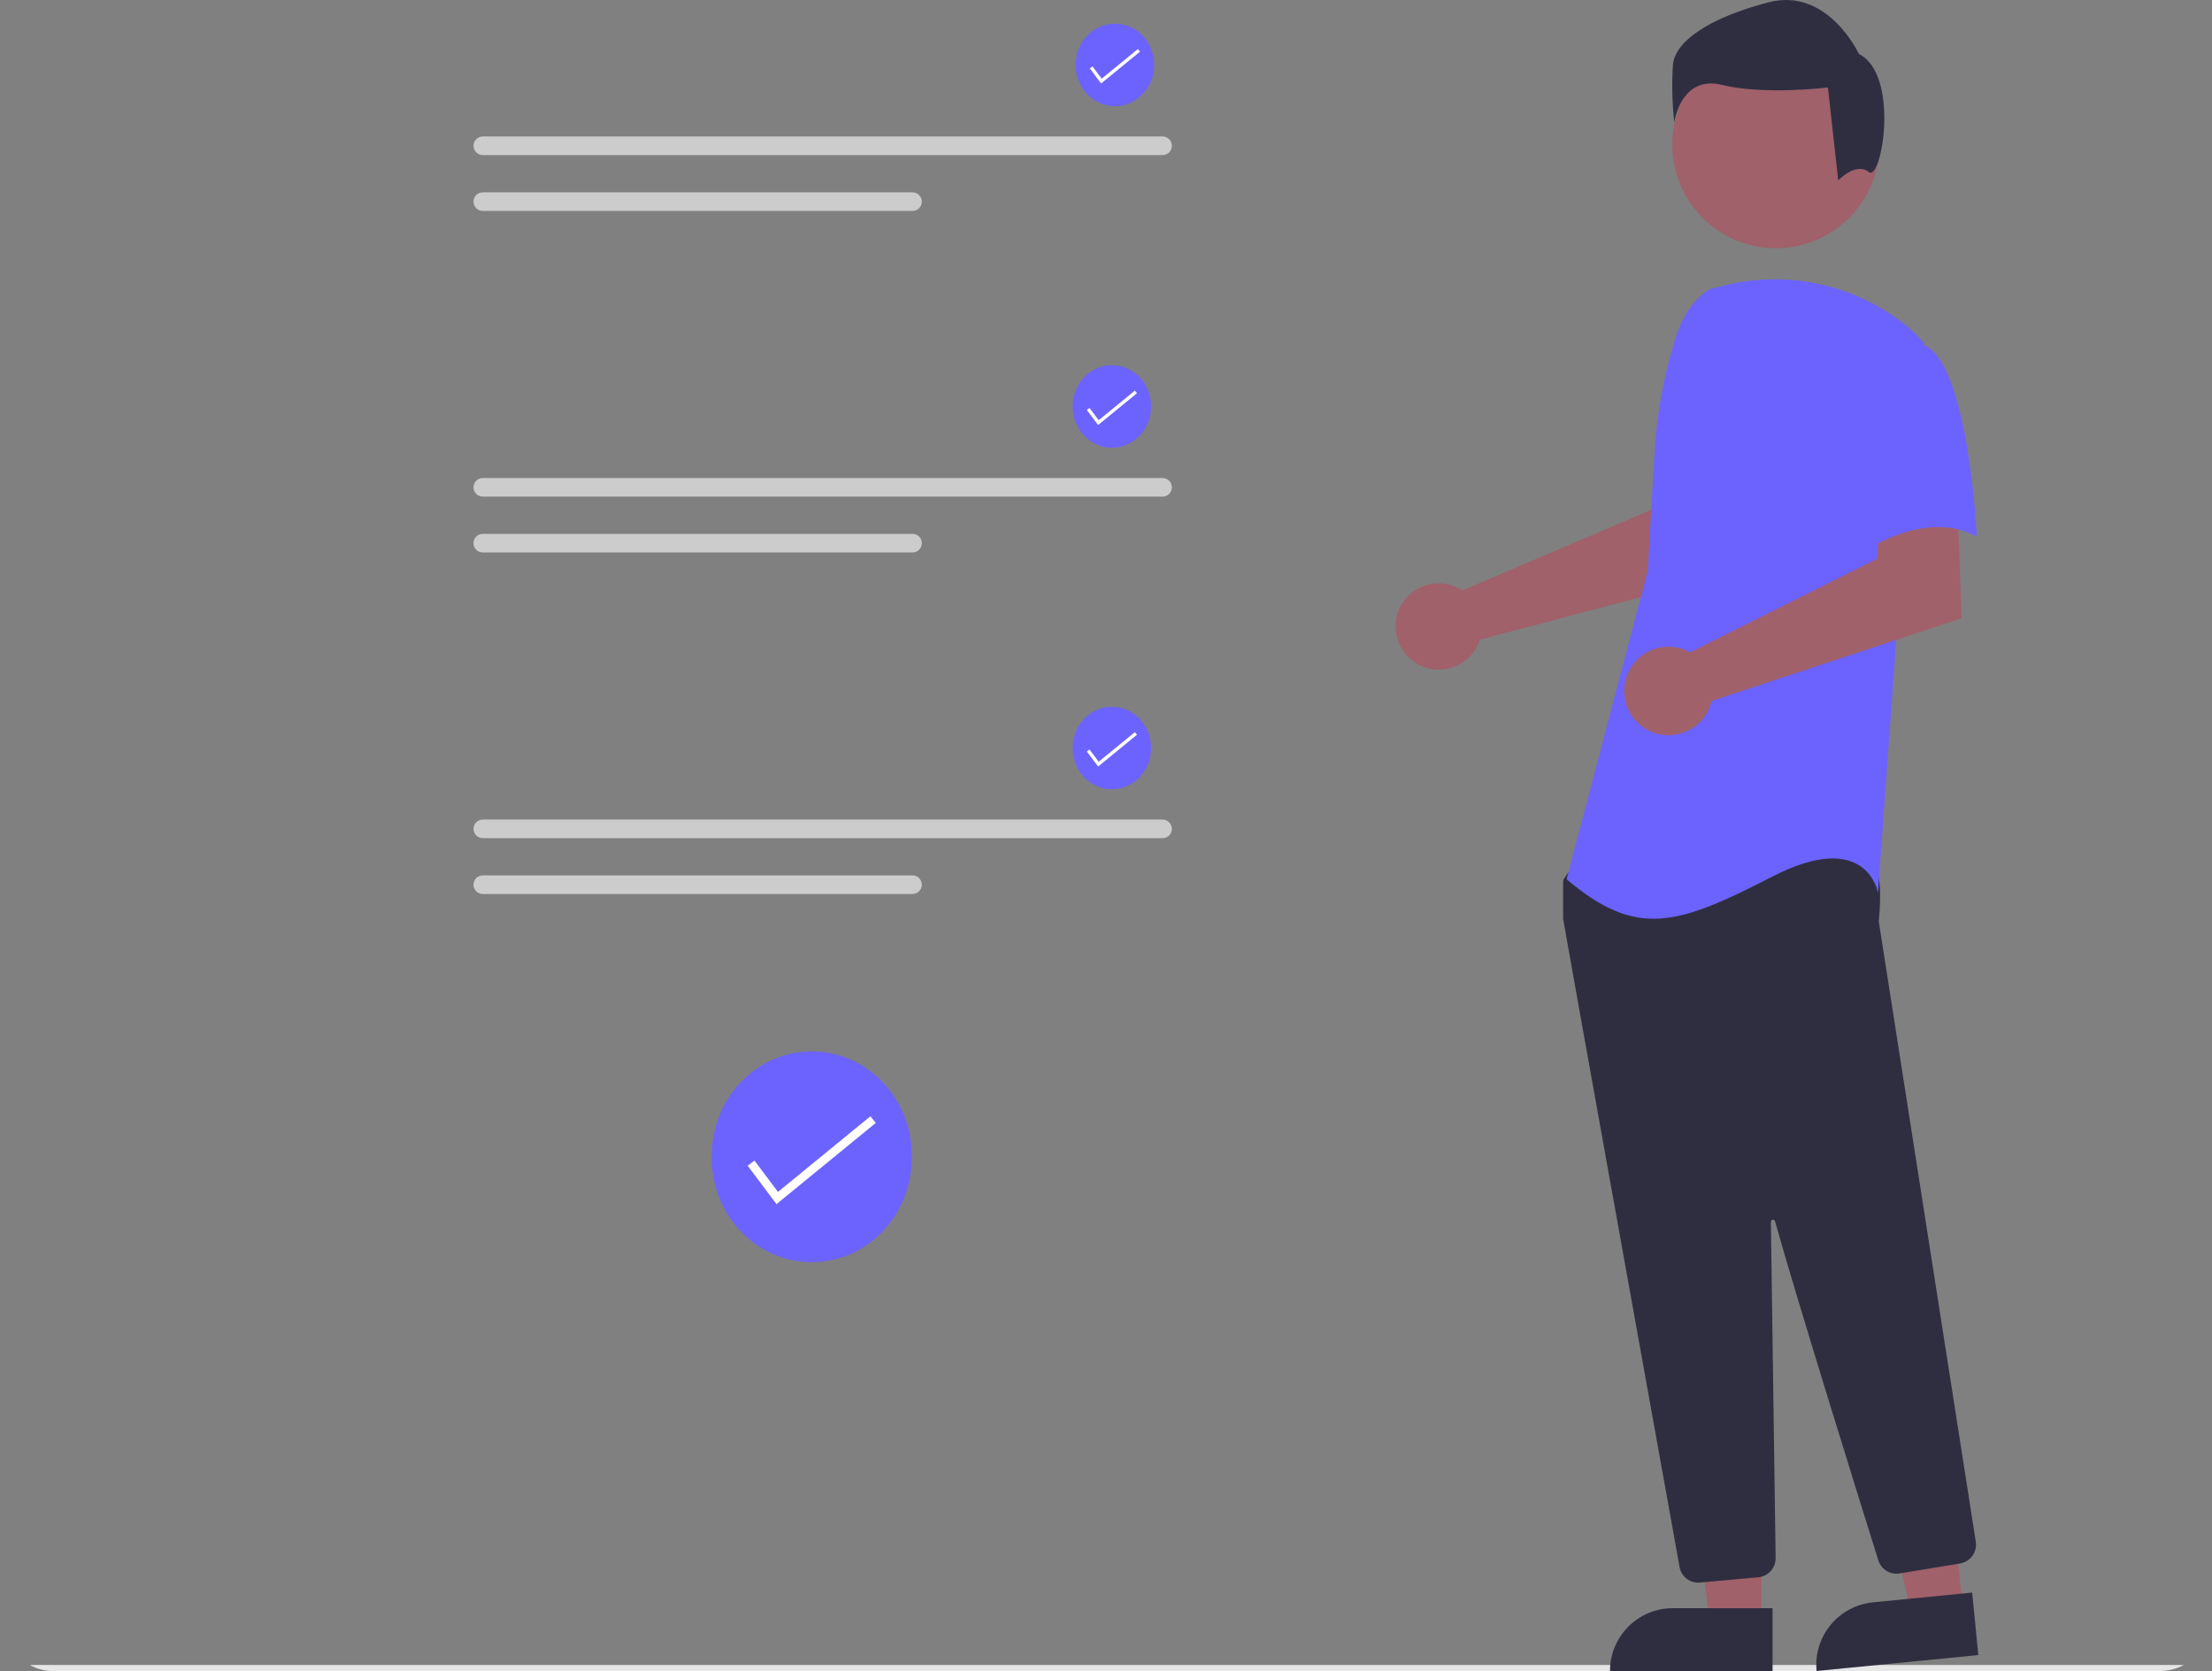 <svg width="536" height="405" viewBox="0 0 536 405" fill="none" xmlns="http://www.w3.org/2000/svg">
<rect x="0" y="0" width="536" height="405" fill="#808080" stroke="none"/>
<g clip-path="url(#clip0_29_379)">
<path d="M220.932 280.608C220.932 294.586 210.079 305.917 196.69 305.917C183.301 305.917 172.448 294.586 172.448 280.608C172.448 280.291 172.453 279.977 172.466 279.663C172.711 265.688 183.766 254.571 197.152 254.832C210.538 255.093 221.186 266.633 220.936 280.608H220.932Z" fill="#6C63FF"/>
<path d="M188.153 291.848L181.171 282.537L182.824 281.296L188.513 288.882L210.908 270.559L212.217 272.159L188.153 291.848Z" fill="white"/>
<path d="M536 403.548H0V405H536V403.548Z" fill="#E6E6E6"/>
<path d="M352.913 142.291C353.414 142.52 353.897 142.789 354.355 143.096L400.209 123.524L401.845 111.444L420.168 111.331L419.085 139.039L358.562 155.048C358.435 155.468 358.282 155.881 358.104 156.282C357.229 158.15 355.822 159.717 354.059 160.787C352.296 161.857 350.256 162.382 348.196 162.297C346.136 162.211 344.147 161.519 342.479 160.307C340.811 159.094 339.538 157.416 338.82 155.483C338.103 153.549 337.972 151.447 338.445 149.44C338.919 147.433 339.974 145.61 341.48 144.201C342.985 142.792 344.874 141.859 346.908 141.52C348.942 141.18 351.03 141.449 352.912 142.293L352.913 142.291Z" fill="#A0616A"/>
<path d="M426.831 393.361H414.297L408.334 345.012H426.832L426.831 393.361Z" fill="#A0616A"/>
<path d="M405.344 389.78H429.517V404.996H390.124C390.124 400.959 391.728 397.087 394.582 394.233C397.436 391.378 401.308 389.774 405.344 389.774V389.78Z" fill="#2F2E41"/>
<path d="M475.576 389.819L463.104 391.046L452.431 343.514L470.84 341.706L475.576 389.819Z" fill="#A0616A"/>
<path d="M453.835 388.364L477.887 385.994L479.378 401.139L440.184 405C439.789 400.984 441.004 396.975 443.564 393.855C446.124 390.735 449.818 388.76 453.834 388.364H453.835Z" fill="#2F2E41"/>
<path d="M430.32 60.161C444.187 60.161 455.429 48.918 455.429 35.049C455.429 21.18 444.187 9.937 430.32 9.937C416.452 9.937 405.21 21.18 405.21 35.049C405.21 48.918 416.452 60.161 430.32 60.161Z" fill="#A0616A"/>
<path d="M411.496 383.583C410.418 383.585 409.375 383.206 408.549 382.514C407.723 381.822 407.168 380.861 406.982 379.799C400.499 343.79 379.289 226.024 378.781 222.759C378.77 222.684 378.764 222.609 378.764 222.533V213.751C378.764 213.431 378.863 213.119 379.05 212.859L381.851 208.938C381.984 208.749 382.159 208.594 382.361 208.483C382.564 208.372 382.79 208.309 383.021 208.299C398.994 207.551 451.297 205.355 453.824 208.513C456.362 211.682 455.46 221.301 455.255 223.195L455.265 223.393L478.765 373.69C478.949 374.889 478.654 376.112 477.943 377.094C477.232 378.077 476.162 378.74 474.966 378.94L460.289 381.358C459.196 381.533 458.076 381.311 457.133 380.73C456.19 380.15 455.487 379.251 455.151 378.196C450.612 363.689 435.391 314.888 430.115 296.004C430.086 295.88 430.012 295.77 429.907 295.698C429.802 295.626 429.673 295.596 429.547 295.614C429.42 295.633 429.305 295.698 429.225 295.797C429.144 295.896 429.104 296.022 429.112 296.149C429.376 314.15 430.013 360.076 430.237 375.938L430.26 377.647C430.27 378.803 429.845 379.921 429.071 380.78C428.296 381.639 427.227 382.176 426.076 382.284L411.923 383.567C411.781 383.579 411.638 383.584 411.496 383.583Z" fill="#2F2E41"/>
<path d="M414.384 70.036C410.002 72.641 407.379 77.428 405.875 82.307C403.089 91.326 401.413 100.651 400.882 110.076L399.291 138.293L379.605 213.105C396.668 227.543 406.508 224.261 429.476 212.452C452.444 200.643 455.067 216.389 455.067 216.389L459.659 152.734L466.221 83.175C464.748 81.401 463.081 79.799 461.25 78.396C455.185 73.679 448.129 70.4 440.613 68.805C433.097 67.212 425.317 67.344 417.86 69.194L414.384 70.036Z" fill="#6C63FF"/>
<path d="M407.99 157.4C408.519 157.598 409.032 157.837 409.524 158.116L454.865 135.418L455.617 123.122L474.32 121.832L475.322 149.861L414.731 169.903C414.237 172.026 413.107 173.949 411.494 175.415C409.88 176.88 407.858 177.82 405.698 178.109C403.537 178.398 401.339 178.021 399.398 177.031C397.456 176.04 395.862 174.481 394.827 172.562C393.793 170.643 393.367 168.454 393.607 166.287C393.847 164.12 394.741 162.077 396.17 160.431C397.599 158.785 399.496 157.612 401.607 157.07C403.719 156.528 405.946 156.642 407.991 157.396L407.99 157.4Z" fill="#A0616A"/>
<path d="M465.894 83.488C477.049 87.425 479.015 130.085 479.015 130.085C465.891 122.866 450.143 134.678 450.143 134.678C450.143 134.678 446.863 123.521 442.925 109.085C441.736 105.024 441.594 100.728 442.512 96.598C443.429 92.467 445.377 88.636 448.174 85.46C448.174 85.46 454.738 79.549 465.894 83.488Z" fill="#6C63FF"/>
<path d="M452.83 41.688C449.701 39.185 445.434 43.733 445.434 43.733L442.931 21.211C442.931 21.211 427.289 23.085 417.276 20.585C407.263 18.085 405.7 29.662 405.7 29.662C405.184 24.986 405.079 20.275 405.387 15.581C406.013 9.949 414.146 4.317 428.538 0.563C442.929 -3.192 450.438 13.078 450.438 13.078C460.455 18.081 455.962 44.194 452.83 41.688Z" fill="#2F2E41"/>
<path d="M116.991 33.077C116.394 33.078 115.821 33.316 115.399 33.739C114.977 34.162 114.74 34.735 114.74 35.333C114.74 35.931 114.977 36.504 115.399 36.927C115.821 37.35 116.394 37.588 116.991 37.589H281.707C282.305 37.588 282.877 37.35 283.3 36.927C283.722 36.504 283.959 35.931 283.959 35.333C283.959 34.735 283.722 34.162 283.3 33.739C282.877 33.316 282.305 33.078 281.707 33.077H116.991Z" fill="#CCCCCC"/>
<path d="M116.991 46.614C116.394 46.614 115.82 46.85 115.397 47.273C114.974 47.695 114.735 48.268 114.734 48.865C114.733 49.463 114.969 50.037 115.39 50.461C115.812 50.885 116.384 51.124 116.982 51.127H221.117C221.413 51.127 221.706 51.068 221.98 50.955C222.254 50.841 222.503 50.675 222.712 50.466C222.922 50.256 223.088 50.007 223.201 49.734C223.314 49.46 223.373 49.166 223.373 48.87C223.373 48.574 223.314 48.281 223.201 48.007C223.088 47.733 222.922 47.484 222.712 47.275C222.503 47.065 222.254 46.899 221.98 46.786C221.706 46.672 221.413 46.614 221.117 46.614H116.991Z" fill="#CCCCCC"/>
<path d="M279.642 15.829C279.642 21.3 275.394 25.735 270.154 25.735C264.914 25.735 260.666 21.3 260.666 15.829C260.666 15.705 260.668 15.582 260.673 15.459C260.769 9.989 265.095 5.638 270.335 5.74C275.574 5.842 279.742 10.359 279.644 15.829H279.642Z" fill="#6C63FF"/>
<path d="M266.813 20.229L264.08 16.584L264.727 16.099L266.953 19.067L275.719 11.896L276.232 12.522L266.813 20.229Z" fill="white"/>
<path d="M116.991 115.856C116.394 115.857 115.821 116.096 115.399 116.519C114.977 116.942 114.74 117.515 114.74 118.112C114.74 118.71 114.977 119.283 115.399 119.706C115.821 120.129 116.394 120.368 116.991 120.369H281.707C282.305 120.368 282.877 120.129 283.3 119.706C283.722 119.283 283.959 118.71 283.959 118.112C283.959 117.515 283.722 116.942 283.3 116.519C282.877 116.096 282.305 115.857 281.707 115.856H116.991Z" fill="#CCCCCC"/>
<path d="M116.991 129.394C116.394 129.393 115.82 129.63 115.397 130.052C114.974 130.474 114.735 131.047 114.734 131.645C114.733 132.243 114.969 132.817 115.39 133.241C115.812 133.665 116.384 133.904 116.982 133.906H221.117C221.715 133.906 222.289 133.668 222.712 133.245C223.135 132.822 223.373 132.248 223.373 131.65C223.373 131.051 223.135 130.478 222.712 130.054C222.289 129.631 221.715 129.394 221.117 129.394H116.991Z" fill="#CCCCCC"/>
<path d="M278.916 98.609C278.916 104.08 274.668 108.515 269.428 108.515C264.188 108.515 259.94 104.08 259.94 98.609C259.94 98.485 259.941 98.362 259.947 98.239C260.043 92.769 264.369 88.418 269.609 88.52C274.848 88.622 279.016 93.139 278.918 98.609H278.916Z" fill="#6C63FF"/>
<path d="M266.087 103.008L263.354 99.364L264.001 98.878L266.227 101.847L274.993 94.675L275.505 95.302L266.087 103.008Z" fill="white"/>
<path d="M116.991 198.636C116.394 198.637 115.821 198.875 115.399 199.298C114.977 199.721 114.74 200.294 114.74 200.892C114.74 201.49 114.977 202.063 115.399 202.486C115.821 202.909 116.394 203.147 116.991 203.148H281.707C282.305 203.147 282.877 202.909 283.3 202.486C283.722 202.063 283.959 201.49 283.959 200.892C283.959 200.294 283.722 199.721 283.3 199.298C282.877 198.875 282.305 198.637 281.707 198.636H116.991Z" fill="#CCCCCC"/>
<path d="M116.991 212.173C116.394 212.173 115.82 212.409 115.397 212.832C114.974 213.254 114.735 213.827 114.734 214.425C114.733 215.022 114.969 215.596 115.39 216.02C115.812 216.444 116.384 216.683 116.982 216.685H221.117C221.715 216.685 222.289 216.448 222.712 216.025C223.135 215.602 223.373 215.028 223.373 214.429C223.373 213.831 223.135 213.257 222.712 212.834C222.289 212.411 221.715 212.173 221.117 212.173H116.991Z" fill="#CCCCCC"/>
<path d="M278.916 181.388C278.916 186.859 274.668 191.294 269.428 191.294C264.188 191.294 259.94 186.859 259.94 181.388C259.94 181.264 259.941 181.141 259.947 181.018C260.043 175.548 264.369 171.197 269.609 171.299C274.848 171.401 279.016 175.918 278.918 181.388H278.916Z" fill="#6C63FF"/>
<path d="M266.087 185.788L263.354 182.143L264.001 181.658L266.227 184.627L274.993 177.455L275.505 178.081L266.087 185.788Z" fill="white"/>
</g>
<defs>
<clipPath id="clip0_29_379">
<rect width="536" height="405" rx="12.69" fill="white"/>
</clipPath>
</defs>
</svg>
